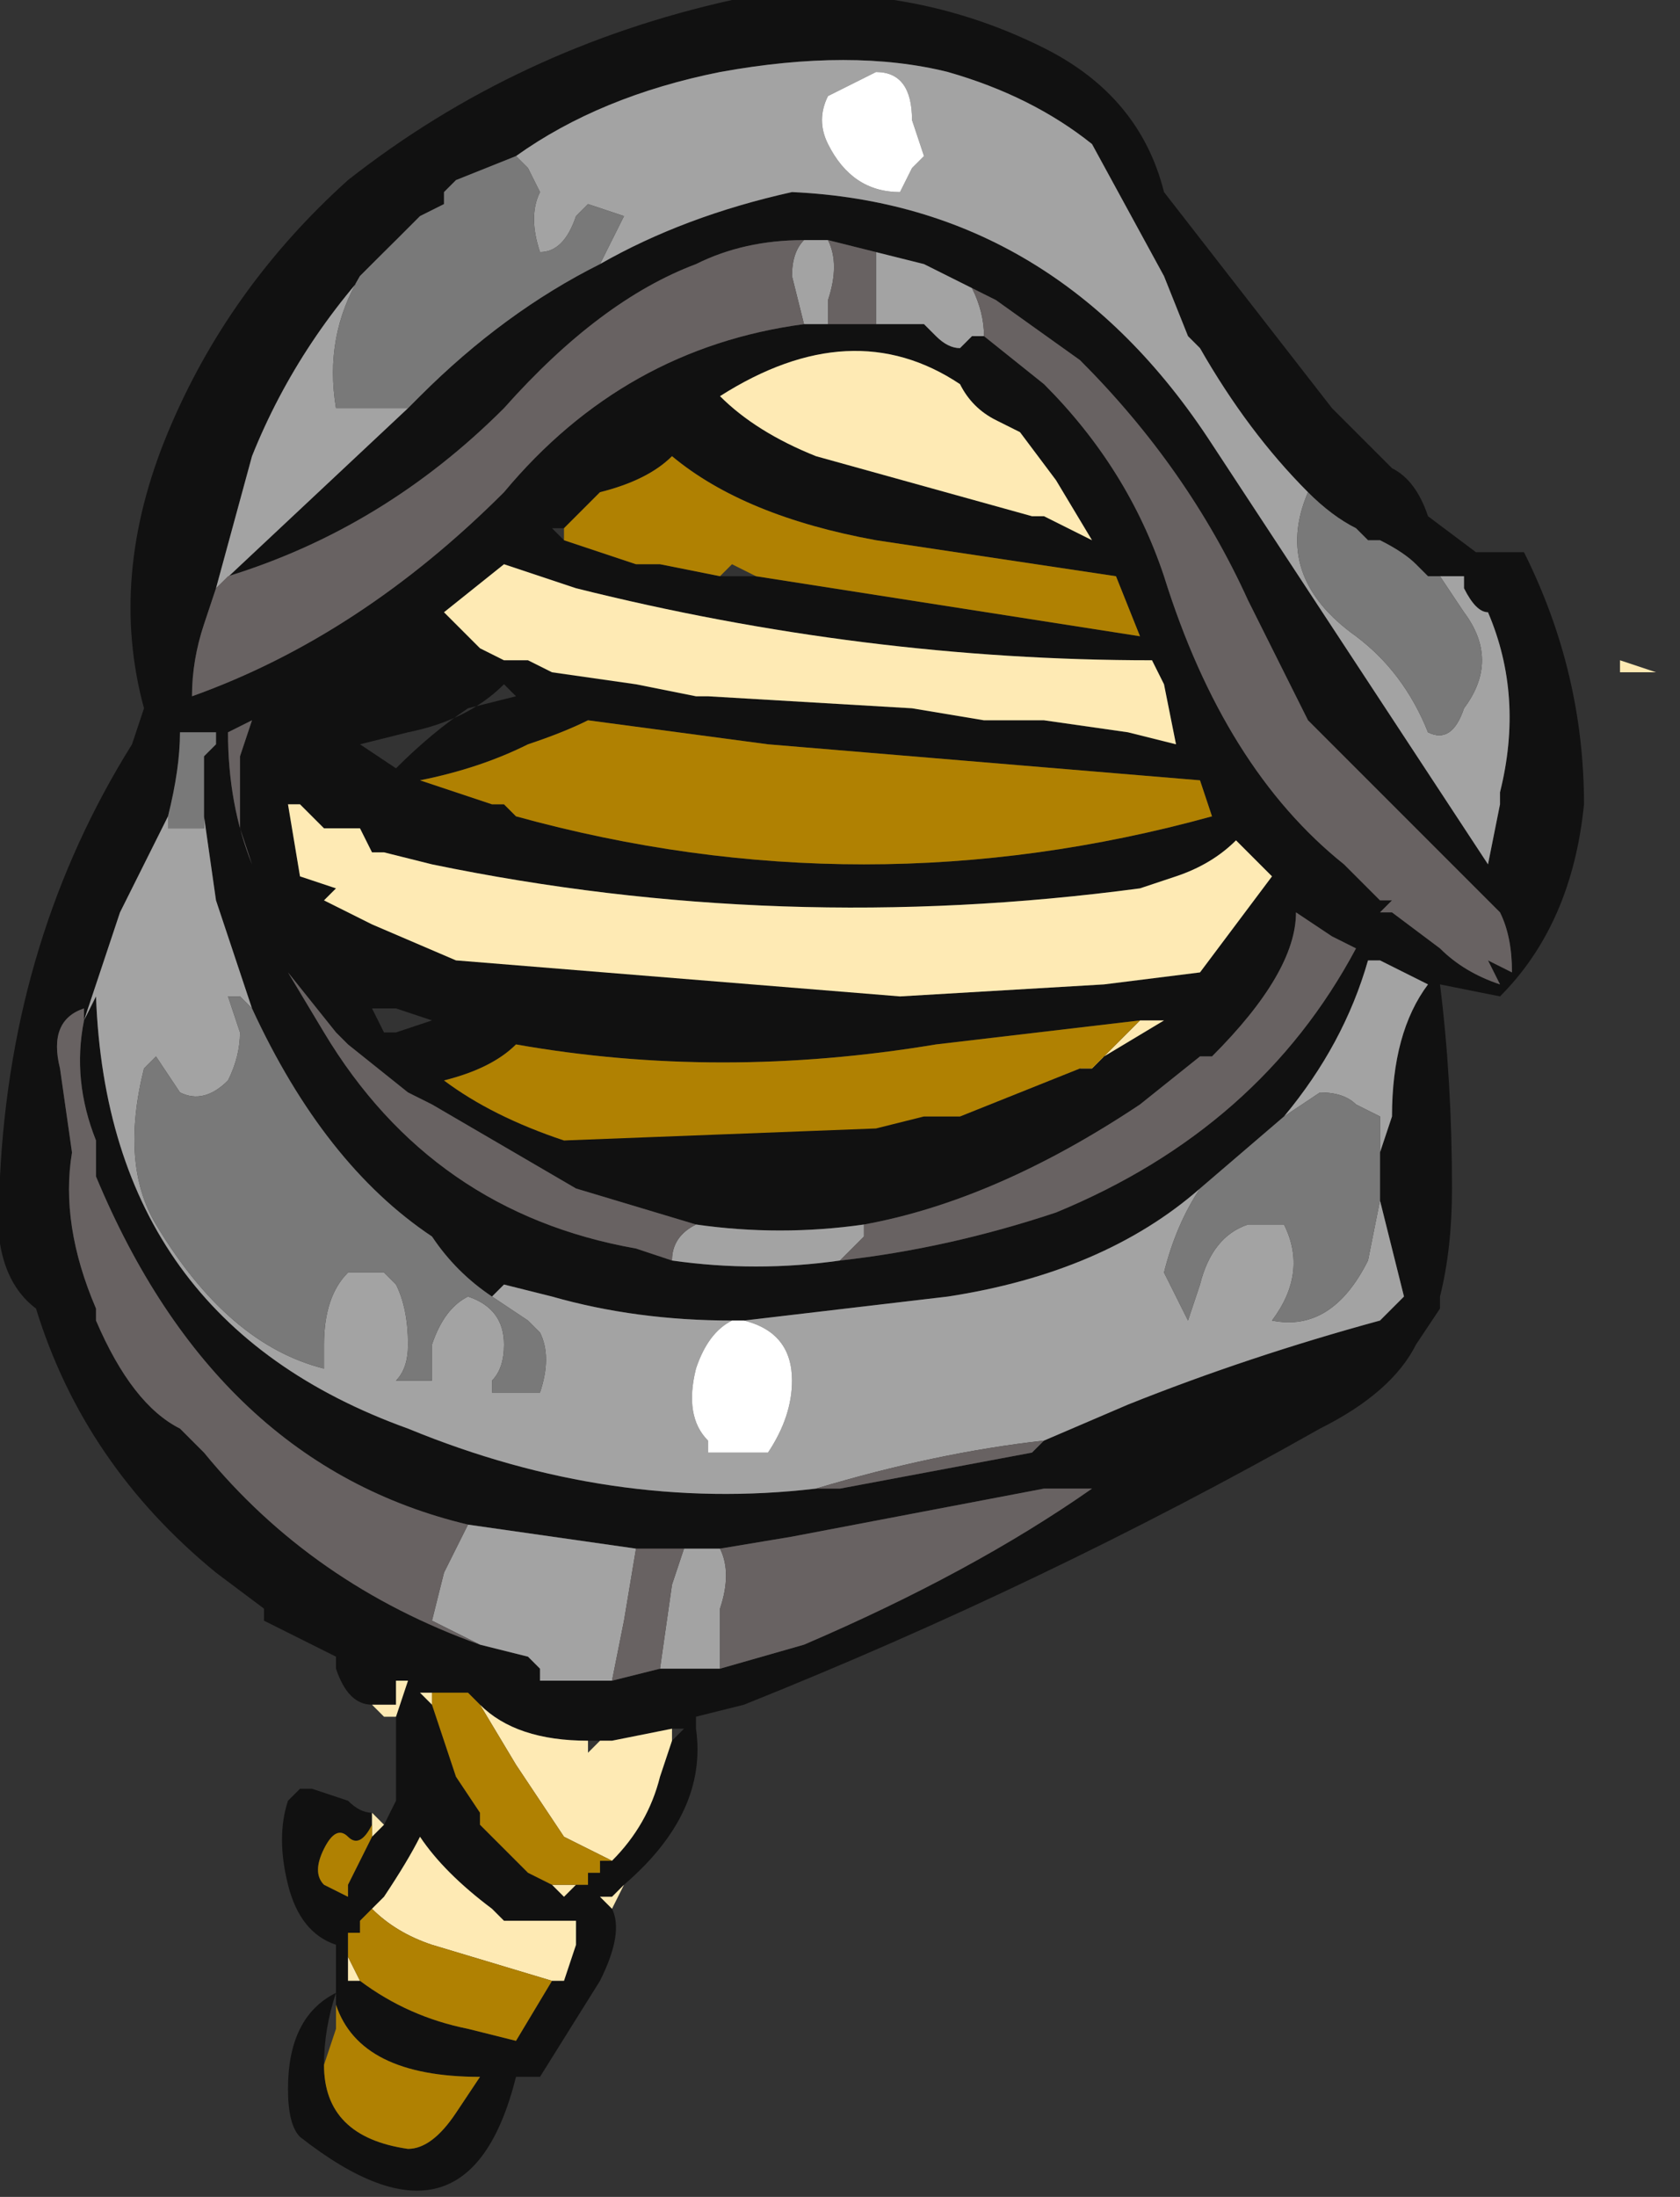 <?xml version="1.0" encoding="UTF-8" standalone="no"?>
<svg xmlns:ffdec="https://www.free-decompiler.com/flash" xmlns:xlink="http://www.w3.org/1999/xlink" ffdec:objectType="frame" height="64.05px" width="49.0px" xmlns="http://www.w3.org/2000/svg">
  <rect width="100%" height="100%" fill="#333333" stroke="none"/>
  <g transform="matrix(1.0, 0.0, 0.0, 1.0, 23.8, 29.4)">
    <use ffdec:characterId="1983" height="9.15" transform="matrix(7.0, 0.0, 0.0, 7.0, -23.8, -29.4)" width="7.0" xlink:href="#shape0"/>
  </g>
  <defs>
    <g id="shape0" transform="matrix(1.0, 0.0, 0.0, 1.0, 3.4, 4.2)">
      <path d="M2.05 -2.15 Q1.8 -2.4 1.6 -2.75 L1.55 -2.8 1.45 -3.05 1.15 -3.6 Q0.9 -3.8 0.55 -3.9 0.15 -4.0 -0.4 -3.9 -0.9 -3.8 -1.25 -3.55 L-1.5 -3.45 -1.55 -3.4 -1.55 -3.35 -1.65 -3.3 -1.75 -3.2 Q-2.15 -2.8 -2.35 -2.3 L-2.5 -1.75 -2.55 -1.6 Q-2.6 -1.45 -2.6 -1.3 -1.9 -1.55 -1.3 -2.15 -0.8 -2.75 -0.05 -2.85 L0.05 -2.85 0.25 -2.85 0.45 -2.85 0.5 -2.8 Q0.55 -2.75 0.6 -2.75 L0.65 -2.8 0.7 -2.8 0.95 -2.6 Q1.3 -2.25 1.45 -1.8 1.7 -1.0 2.2 -0.6 L2.35 -0.45 2.4 -0.45 2.35 -0.4 2.4 -0.4 2.6 -0.25 Q2.7 -0.15 2.85 -0.1 L2.8 -0.2 2.9 -0.15 Q2.9 -0.3 2.85 -0.4 L2.05 -1.2 1.8 -1.7 Q1.55 -2.25 1.1 -2.7 L0.75 -2.95 0.65 -3.0 0.45 -3.1 0.25 -3.15 0.05 -3.2 -0.05 -3.2 Q-0.3 -3.2 -0.5 -3.1 -0.9 -2.95 -1.3 -2.5 -1.8 -2.0 -2.45 -1.8 L-2.5 -1.75 -1.7 -2.5 -1.65 -2.55 Q-1.3 -2.9 -0.9 -3.1 -0.55 -3.3 -0.1 -3.4 1.0 -3.35 1.65 -2.35 L2.8 -0.6 2.85 -0.85 2.85 -0.9 Q2.95 -1.3 2.8 -1.65 2.75 -1.65 2.7 -1.75 L2.7 -1.8 2.55 -1.8 2.5 -1.85 Q2.45 -1.9 2.35 -1.95 L2.3 -1.95 2.25 -2.0 Q2.15 -2.05 2.05 -2.15 M2.3 -2.35 L2.4 -2.25 Q2.5 -2.2 2.55 -2.05 L2.75 -1.9 2.95 -1.9 Q3.2 -1.4 3.2 -0.85 3.15 -0.35 2.85 -0.05 L2.6 -0.1 Q2.65 0.3 2.65 0.75 2.65 1.0 2.6 1.2 L2.6 1.25 2.5 1.4 Q2.4 1.6 2.1 1.75 0.95 2.4 -0.3 2.9 L-0.5 2.95 -0.5 3.0 Q-0.45 3.35 -0.8 3.65 L-0.85 3.7 -0.9 3.7 -0.85 3.75 Q-0.8 3.85 -0.9 4.05 L-1.15 4.45 -1.25 4.45 Q-1.45 5.25 -2.15 4.7 -2.2 4.65 -2.2 4.5 -2.2 4.2 -2.0 4.1 L-2.0 3.9 Q-2.15 3.85 -2.2 3.65 -2.25 3.45 -2.2 3.3 L-2.15 3.25 -2.1 3.25 -1.95 3.3 Q-1.9 3.35 -1.85 3.35 L-1.85 3.4 Q-1.9 3.5 -1.95 3.45 -2.0 3.4 -2.05 3.5 -2.1 3.6 -2.05 3.65 L-1.95 3.7 -1.95 3.65 Q-1.9 3.55 -1.85 3.45 L-1.8 3.4 -1.75 3.3 Q-1.75 3.15 -1.75 2.95 L-1.7 2.8 -1.75 2.8 -1.75 2.9 -1.85 2.9 Q-1.95 2.9 -2.0 2.75 L-2.0 2.7 -2.3 2.55 -2.3 2.5 -2.5 2.35 Q-3.05 1.9 -3.25 1.25 -3.45 1.1 -3.4 0.7 -3.35 -0.3 -2.85 -1.1 L-2.8 -1.25 Q-2.95 -1.8 -2.7 -2.4 -2.45 -3.0 -1.95 -3.45 -1.25 -4.0 -0.35 -4.2 0.35 -4.3 0.95 -4.0 1.35 -3.8 1.45 -3.4 L2.15 -2.5 2.3 -2.35 M-2.6 -1.3 L-2.6 -1.3 M0.85 -2.4 L0.75 -2.45 Q0.65 -2.5 0.6 -2.6 0.15 -2.9 -0.4 -2.55 -0.25 -2.4 0.0 -2.3 L0.9 -2.05 0.95 -2.05 1.15 -1.95 1.0 -2.2 0.85 -2.4 M-0.25 -1.8 L1.35 -1.55 1.25 -1.8 0.25 -1.95 Q-0.3 -2.05 -0.6 -2.3 -0.7 -2.2 -0.9 -2.15 L-1.05 -2.0 -1.1 -2.0 -1.05 -1.95 Q-0.9 -1.9 -0.75 -1.85 L-0.65 -1.85 -0.4 -1.8 -0.25 -1.8 M0.35 -0.05 L1.2 -0.1 1.6 -0.15 1.9 -0.55 1.75 -0.7 Q1.65 -0.6 1.5 -0.55 L1.35 -0.5 Q-0.15 -0.3 -1.6 -0.6 L-1.8 -0.65 -1.85 -0.65 -1.9 -0.75 -2.05 -0.75 -2.15 -0.85 -2.2 -0.85 -2.15 -0.55 -2.0 -0.5 -2.05 -0.45 -1.85 -0.35 -1.5 -0.2 -1.3 -0.2 0.35 -0.05 M0.95 -1.2 L1.3 -1.15 1.5 -1.1 1.45 -1.35 1.4 -1.45 Q0.2 -1.45 -1.0 -1.75 L-1.3 -1.85 -1.55 -1.65 -1.4 -1.5 -1.3 -1.45 -1.2 -1.45 -1.1 -1.4 -0.75 -1.35 -0.5 -1.3 -0.45 -1.3 0.4 -1.25 0.7 -1.2 0.95 -1.2 M0.1 1.05 Q0.55 1.0 1.0 0.85 1.85 0.5 2.25 -0.25 L2.15 -0.3 2.0 -0.4 Q2.0 -0.15 1.65 0.2 L1.6 0.2 1.35 0.4 Q0.75 0.8 0.2 0.9 -0.15 0.95 -0.5 0.9 L-1.0 0.75 -1.6 0.4 -1.7 0.35 -1.95 0.15 -2.0 0.1 -2.2 -0.15 -2.05 0.1 Q-1.6 0.85 -0.75 1.0 L-0.6 1.05 Q-0.25 1.1 0.1 1.05 M2.35 0.6 L2.4 0.45 Q2.4 0.1 2.55 -0.1 L2.35 -0.2 2.3 -0.2 Q2.2 0.15 1.95 0.45 L1.6 0.75 Q1.2 1.1 0.55 1.2 L-0.3 1.3 -0.35 1.3 Q-0.75 1.3 -1.1 1.2 L-1.3 1.15 -1.35 1.2 Q-1.5 1.1 -1.6 0.95 -2.05 0.65 -2.35 0.0 L-2.5 -0.45 -2.55 -0.8 -2.55 -1.05 -2.5 -1.1 -2.5 -1.15 -2.65 -1.15 Q-2.65 -1.0 -2.7 -0.8 L-2.9 -0.4 -3.05 0.05 -3.0 -0.05 Q-2.95 1.3 -1.7 1.75 -0.85 2.1 0.0 2.0 L0.1 2.0 0.9 1.85 0.95 1.8 1.3 1.65 Q1.8 1.45 2.35 1.3 L2.45 1.2 Q2.4 1.0 2.35 0.8 L2.35 0.6 M-1.45 2.15 Q-2.5 1.9 -3.0 0.7 L-3.0 0.55 Q-3.1 0.3 -3.05 0.05 L-3.05 0.0 Q-3.2 0.05 -3.15 0.25 L-3.1 0.6 Q-3.15 0.9 -3.0 1.25 L-3.0 1.3 Q-2.85 1.65 -2.65 1.75 L-2.55 1.85 Q-2.1 2.4 -1.4 2.65 L-1.2 2.7 -1.15 2.75 -1.15 2.8 -0.85 2.8 -0.65 2.75 -0.4 2.75 -0.05 2.65 Q0.65 2.35 1.15 2.0 L0.95 2.0 -0.1 2.2 -0.4 2.25 -0.55 2.25 -0.75 2.25 -1.45 2.15 M-1.3 -0.85 L-1.25 -0.8 Q0.2 -0.4 1.65 -0.8 L1.6 -0.95 -0.2 -1.1 -0.95 -1.2 Q-1.05 -1.15 -1.2 -1.1 -1.4 -1.0 -1.65 -0.95 L-1.35 -0.85 -1.3 -0.85 M1.1 0.25 L1.2 0.2 1.45 0.05 1.35 0.05 0.5 0.15 Q-0.4 0.3 -1.25 0.15 -1.35 0.25 -1.55 0.3 -1.35 0.45 -1.05 0.55 L0.45 0.45 0.6 0.45 1.1 0.25 M-1.9 -1.1 L-1.75 -1.0 Q-1.6 -1.15 -1.45 -1.25 L-1.25 -1.3 -1.3 -1.35 Q-1.45 -1.2 -1.7 -1.15 L-1.9 -1.1 M-2.45 -1.15 Q-2.45 -0.85 -2.35 -0.6 L-2.4 -0.75 -2.4 -1.05 -2.35 -1.2 -2.45 -1.15 M-1.8 0.1 L-1.75 0.1 -1.6 0.05 -1.75 0.0 -1.85 0.0 -1.8 0.1 M-1.6 2.85 L-1.65 2.85 -1.6 2.9 -1.5 3.2 -1.4 3.35 -1.4 3.4 -1.2 3.6 -1.1 3.65 -1.05 3.7 -1.0 3.65 -0.95 3.65 -0.95 3.6 -0.9 3.6 -0.9 3.55 -0.85 3.55 Q-0.7 3.4 -0.65 3.2 L-0.6 3.05 -0.55 3.0 -0.6 3.0 -0.85 3.05 -0.95 3.05 Q-1.25 3.05 -1.4 2.9 L-1.45 2.85 -1.6 2.85 M-1.05 4.05 L-1.0 3.9 -1.0 3.8 -1.3 3.8 -1.35 3.75 Q-1.55 3.6 -1.65 3.45 -1.7 3.55 -1.8 3.7 L-1.85 3.75 -1.9 3.8 -1.9 3.85 -1.95 3.85 -1.95 3.9 -1.95 4.05 -1.9 4.05 Q-1.7 4.2 -1.45 4.25 L-1.25 4.3 -1.1 4.05 -1.05 4.05 M-2.0 4.15 L-2.0 4.1 Q-2.05 4.25 -2.05 4.4 -2.05 4.7 -1.7 4.75 -1.6 4.75 -1.5 4.6 L-1.4 4.45 Q-1.9 4.45 -2.0 4.15" fill="#111111" fill-rule="evenodd" stroke="none"/>
      <path d="M-0.8 3.65 L-0.85 3.75 -0.9 3.7 -0.85 3.7 -0.8 3.65 M-1.85 3.35 L-1.8 3.4 -1.85 3.45 -1.85 3.4 -1.85 3.35 M-1.75 2.95 L-1.8 2.95 -1.85 2.9 -1.75 2.9 -1.75 2.8 -1.7 2.8 -1.75 2.95 M0.85 -2.4 L1.0 -2.2 1.15 -1.95 0.95 -2.05 0.9 -2.05 0.0 -2.3 Q-0.25 -2.4 -0.4 -2.55 0.15 -2.9 0.6 -2.6 0.65 -2.5 0.75 -2.45 L0.85 -2.4 M-2.05 -0.45 L-2.0 -0.5 -2.15 -0.55 -2.2 -0.85 -2.15 -0.85 -2.05 -0.75 -1.9 -0.75 -1.85 -0.65 -1.8 -0.65 -1.6 -0.6 Q-0.15 -0.3 1.35 -0.5 L1.5 -0.55 Q1.65 -0.6 1.75 -0.7 L1.9 -0.55 1.6 -0.15 1.2 -0.1 0.35 -0.05 -1.5 -0.2 -1.85 -0.35 -2.05 -0.45 M0.95 -1.2 L0.7 -1.2 0.4 -1.25 -0.45 -1.3 -0.5 -1.3 -0.75 -1.35 -1.1 -1.4 -1.2 -1.45 -1.3 -1.45 -1.4 -1.5 -1.55 -1.65 -1.3 -1.85 -1.0 -1.75 Q0.2 -1.45 1.4 -1.45 L1.45 -1.35 1.5 -1.1 1.3 -1.15 0.95 -1.2 M3.5 -1.4 L3.35 -1.4 3.35 -1.45 3.5 -1.4 M1.35 0.05 L1.45 0.05 1.2 0.2 1.1 0.25 1.15 0.25 1.35 0.05 M-1.6 2.85 L-1.6 2.9 -1.65 2.85 -1.6 2.85 M-1.1 3.65 L-1.0 3.65 -1.05 3.7 -1.1 3.65 M-0.85 3.55 L-1.05 3.45 -1.25 3.15 -1.4 2.9 Q-1.25 3.05 -0.95 3.05 L-0.95 3.1 -0.9 3.05 -0.85 3.05 -0.6 3.0 -0.6 3.05 -0.65 3.2 Q-0.7 3.4 -0.85 3.55 M-1.85 3.75 L-1.8 3.7 Q-1.7 3.55 -1.65 3.45 -1.55 3.6 -1.35 3.75 L-1.3 3.8 -1.0 3.8 -1.0 3.9 -1.05 4.05 -1.1 4.05 -1.6 3.9 Q-1.75 3.85 -1.85 3.75 M-1.9 4.05 L-1.95 4.05 -1.95 3.95 -1.9 4.05" fill="#feeab4" fill-rule="evenodd" stroke="none"/>
      <path d="M-1.05 -2.0 L-0.9 -2.15 Q-0.7 -2.2 -0.6 -2.3 -0.3 -2.05 0.25 -1.95 L1.25 -1.8 1.35 -1.55 -0.25 -1.8 -0.35 -1.85 -0.4 -1.8 -0.65 -1.85 -0.75 -1.85 Q-0.9 -1.9 -1.05 -1.95 L-1.05 -2.0 M-1.65 -0.95 Q-1.4 -1.0 -1.2 -1.1 -1.05 -1.15 -0.95 -1.2 L-0.2 -1.1 1.6 -0.95 1.65 -0.8 Q0.2 -0.4 -1.25 -0.8 L-1.3 -0.85 -1.35 -0.85 -1.65 -0.95 M1.35 0.05 L1.15 0.25 1.1 0.25 0.6 0.45 0.45 0.45 0.25 0.5 -1.05 0.55 Q-1.35 0.45 -1.55 0.3 -1.35 0.25 -1.25 0.15 -0.4 0.3 0.5 0.15 L1.35 0.05 M-1.6 2.9 L-1.6 2.85 -1.45 2.85 -1.4 2.9 -1.25 3.15 -1.05 3.45 -0.85 3.55 -0.9 3.55 -0.9 3.6 -0.95 3.6 -0.95 3.65 -1.0 3.65 -1.1 3.65 -1.2 3.6 -1.4 3.4 -1.4 3.35 -1.5 3.2 -1.6 2.9 M-1.85 3.45 Q-1.9 3.55 -1.95 3.65 L-1.95 3.7 -2.05 3.65 Q-2.1 3.6 -2.05 3.5 -2.0 3.4 -1.95 3.45 -1.9 3.5 -1.85 3.4 L-1.85 3.45 M-1.85 3.75 Q-1.75 3.85 -1.6 3.9 L-1.1 4.05 -1.05 4.05 -1.1 4.05 -1.25 4.3 -1.45 4.25 Q-1.7 4.2 -1.9 4.05 L-1.95 3.95 -1.95 3.9 -1.95 3.85 -1.9 3.85 -1.9 3.8 -1.85 3.75 M-2.05 4.4 L-2.0 4.25 -2.0 4.15 Q-1.9 4.45 -1.4 4.45 L-1.5 4.6 Q-1.6 4.75 -1.7 4.75 -2.05 4.7 -2.05 4.4" fill="#b08102" fill-rule="evenodd" stroke="none"/>
      <path d="M-1.25 -3.55 Q-0.9 -3.8 -0.4 -3.9 0.15 -4.0 0.55 -3.9 0.9 -3.8 1.15 -3.6 L1.45 -3.05 1.55 -2.8 1.6 -2.75 Q1.8 -2.4 2.05 -2.15 1.9 -1.8 2.25 -1.55 2.45 -1.4 2.55 -1.15 2.65 -1.1 2.7 -1.25 2.85 -1.45 2.7 -1.65 L2.6 -1.8 2.55 -1.8 2.7 -1.8 2.7 -1.75 Q2.75 -1.65 2.8 -1.65 2.95 -1.3 2.85 -0.9 L2.85 -0.85 2.8 -0.6 1.65 -2.35 Q1.0 -3.35 -0.1 -3.4 -0.55 -3.3 -0.9 -3.1 L-0.8 -3.3 -0.95 -3.35 -1.0 -3.3 Q-1.05 -3.15 -1.15 -3.15 -1.2 -3.3 -1.15 -3.4 L-1.2 -3.5 -1.25 -3.55 M0.05 -3.8 Q0.0 -3.7 0.05 -3.6 0.15 -3.4 0.35 -3.4 L0.4 -3.5 0.45 -3.55 0.4 -3.7 Q0.4 -3.9 0.25 -3.9 L0.05 -3.8 M0.65 -3.0 Q0.7 -2.9 0.7 -2.8 L0.65 -2.8 0.6 -2.75 Q0.55 -2.75 0.5 -2.8 L0.45 -2.85 0.25 -2.85 0.25 -3.0 Q0.25 -3.1 0.25 -3.15 L0.45 -3.1 0.65 -3.0 M0.05 -2.85 L-0.05 -2.85 -0.1 -3.05 Q-0.1 -3.15 -0.05 -3.2 L0.05 -3.2 Q0.1 -3.1 0.05 -2.95 L0.05 -2.85 M-2.6 -1.3 L-2.6 -1.3 M-2.5 -1.75 L-2.35 -2.3 Q-2.15 -2.8 -1.75 -3.2 L-1.9 -3.05 Q-2.05 -2.8 -2.0 -2.5 L-1.7 -2.5 -2.5 -1.75 M0.2 0.9 L0.2 0.95 0.1 1.05 Q-0.25 1.1 -0.6 1.05 -0.6 0.95 -0.5 0.9 -0.15 0.95 0.2 0.9 M1.95 0.45 Q2.2 0.15 2.3 -0.2 L2.35 -0.2 2.55 -0.1 Q2.4 0.1 2.4 0.45 L2.35 0.6 2.35 0.45 2.25 0.4 Q2.2 0.35 2.1 0.35 L1.95 0.45 M2.35 0.8 Q2.4 1.0 2.45 1.2 L2.35 1.3 Q1.8 1.45 1.3 1.65 L0.95 1.8 Q0.5 1.85 0.0 2.0 -0.85 2.1 -1.7 1.75 -2.95 1.3 -3.0 -0.05 L-3.05 0.05 -2.9 -0.4 -2.7 -0.8 -2.7 -0.75 -2.55 -0.75 -2.55 -0.8 -2.5 -0.45 -2.35 0.0 -2.4 -0.05 -2.45 -0.05 -2.4 0.1 Q-2.4 0.2 -2.45 0.3 -2.55 0.4 -2.65 0.35 L-2.75 0.2 -2.8 0.25 Q-2.9 0.65 -2.75 0.9 -2.45 1.4 -2.05 1.5 L-2.05 1.4 Q-2.05 1.2 -1.95 1.1 L-1.8 1.1 -1.75 1.15 Q-1.7 1.25 -1.7 1.4 -1.7 1.5 -1.75 1.55 L-1.6 1.55 -1.6 1.4 Q-1.55 1.25 -1.45 1.2 -1.3 1.25 -1.3 1.4 -1.3 1.5 -1.35 1.55 L-1.35 1.6 -1.15 1.6 Q-1.1 1.45 -1.15 1.35 L-1.2 1.3 -1.35 1.2 -1.3 1.15 -1.1 1.2 Q-0.75 1.3 -0.35 1.3 -0.45 1.35 -0.5 1.5 -0.55 1.7 -0.45 1.8 L-0.45 1.85 -0.2 1.85 Q-0.1 1.7 -0.1 1.55 -0.1 1.35 -0.3 1.3 L0.55 1.2 Q1.2 1.1 1.6 0.75 1.5 0.9 1.45 1.1 L1.55 1.3 1.6 1.15 Q1.65 0.95 1.8 0.9 L1.95 0.9 Q2.05 1.1 1.9 1.3 2.15 1.35 2.3 1.05 L2.35 0.8 M-1.45 2.15 L-0.75 2.25 -0.8 2.55 -0.85 2.8 -1.15 2.8 -1.15 2.75 -1.2 2.7 -1.4 2.65 -1.6 2.55 -1.55 2.35 -1.45 2.15 M-0.55 2.25 L-0.4 2.25 Q-0.35 2.35 -0.4 2.5 L-0.4 2.75 -0.65 2.75 -0.6 2.4 -0.55 2.25 M-2.55 1.85 L-2.65 1.75 -2.55 1.85" fill="#a3a3a3" fill-rule="evenodd" stroke="none"/>
      <path d="M0.65 -3.0 L0.75 -2.95 1.1 -2.7 Q1.55 -2.25 1.8 -1.7 L2.05 -1.2 2.85 -0.4 Q2.9 -0.3 2.9 -0.15 L2.8 -0.2 2.85 -0.1 Q2.7 -0.15 2.6 -0.25 L2.4 -0.4 2.35 -0.4 2.4 -0.45 2.35 -0.45 2.2 -0.6 Q1.7 -1.0 1.45 -1.8 1.3 -2.25 0.95 -2.6 L0.7 -2.8 Q0.7 -2.9 0.65 -3.0 M0.25 -2.85 L0.05 -2.85 0.05 -2.95 Q0.1 -3.1 0.05 -3.2 L0.25 -3.15 Q0.25 -3.1 0.25 -3.0 L0.25 -2.85 M-0.05 -2.85 Q-0.8 -2.75 -1.3 -2.15 -1.9 -1.55 -2.6 -1.3 -2.6 -1.45 -2.55 -1.6 L-2.5 -1.75 -2.45 -1.8 Q-1.8 -2.0 -1.3 -2.5 -0.9 -2.95 -0.5 -3.1 -0.3 -3.2 -0.05 -3.2 -0.1 -3.15 -0.1 -3.05 L-0.05 -2.85 M0.2 0.9 Q0.75 0.8 1.35 0.4 L1.6 0.2 1.65 0.2 Q2.0 -0.15 2.0 -0.4 L2.15 -0.3 2.25 -0.25 Q1.85 0.5 1.0 0.85 0.55 1.0 0.1 1.05 L0.2 0.95 0.2 0.9 M-0.6 1.05 L-0.75 1.0 Q-1.6 0.85 -2.05 0.1 L-2.2 -0.15 -2.0 0.1 -1.95 0.15 -1.7 0.35 -1.6 0.4 -1.0 0.75 -0.5 0.9 Q-0.6 0.95 -0.6 1.05 M0.95 1.8 L0.9 1.85 0.1 2.0 0.0 2.0 Q0.5 1.85 0.95 1.8 M-3.05 0.05 Q-3.1 0.3 -3.0 0.55 L-3.0 0.7 Q-2.5 1.9 -1.45 2.15 L-1.55 2.35 -1.6 2.55 -1.4 2.65 Q-2.1 2.4 -2.55 1.85 L-2.65 1.75 Q-2.85 1.65 -3.0 1.3 L-3.0 1.25 Q-3.15 0.9 -3.1 0.6 L-3.15 0.25 Q-3.2 0.05 -3.05 0.0 L-3.05 0.05 M-0.75 2.25 L-0.55 2.25 -0.6 2.4 -0.65 2.75 -0.85 2.8 -0.8 2.55 -0.75 2.25 M-0.4 2.25 L-0.1 2.2 0.95 2.0 1.15 2.0 Q0.65 2.35 -0.05 2.65 L-0.4 2.75 -0.4 2.5 Q-0.35 2.35 -0.4 2.25 M-2.45 -1.15 L-2.35 -1.2 -2.4 -1.05 -2.4 -0.75 -2.35 -0.6 Q-2.45 -0.85 -2.45 -1.15" fill="#686262" fill-rule="evenodd" stroke="none"/>
      <path d="M-1.25 -3.55 L-1.2 -3.5 -1.15 -3.4 Q-1.2 -3.3 -1.15 -3.15 -1.05 -3.15 -1.0 -3.3 L-0.95 -3.35 -0.8 -3.3 -0.9 -3.1 Q-1.3 -2.9 -1.65 -2.55 L-1.7 -2.5 -2.0 -2.5 Q-2.05 -2.8 -1.9 -3.05 L-1.75 -3.2 -1.65 -3.3 -1.55 -3.35 -1.55 -3.4 -1.5 -3.45 -1.25 -3.55 M2.55 -1.8 L2.6 -1.8 2.7 -1.65 Q2.85 -1.45 2.7 -1.25 2.65 -1.1 2.55 -1.15 2.45 -1.4 2.25 -1.55 1.9 -1.8 2.05 -2.15 2.15 -2.05 2.25 -2.0 L2.3 -1.95 2.35 -1.95 Q2.45 -1.9 2.5 -1.85 L2.55 -1.8 M1.95 0.45 L2.1 0.35 Q2.2 0.35 2.25 0.4 L2.35 0.45 2.35 0.6 2.35 0.8 2.3 1.05 Q2.15 1.35 1.9 1.3 2.05 1.1 1.95 0.9 L1.8 0.9 Q1.65 0.95 1.6 1.15 L1.55 1.3 1.45 1.1 Q1.5 0.9 1.6 0.75 L1.95 0.45 M-2.7 -0.8 Q-2.65 -1.0 -2.65 -1.15 L-2.5 -1.15 -2.5 -1.1 -2.55 -1.05 -2.55 -0.8 -2.55 -0.75 -2.7 -0.75 -2.7 -0.8 M-2.35 0.0 Q-2.05 0.65 -1.6 0.95 -1.5 1.1 -1.35 1.2 L-1.2 1.3 -1.15 1.35 Q-1.1 1.45 -1.15 1.6 L-1.35 1.6 -1.35 1.55 Q-1.3 1.5 -1.3 1.4 -1.3 1.25 -1.45 1.2 -1.55 1.25 -1.6 1.4 L-1.6 1.55 -1.75 1.55 Q-1.7 1.5 -1.7 1.4 -1.7 1.25 -1.75 1.15 L-1.8 1.1 -1.95 1.1 Q-2.05 1.2 -2.05 1.4 L-2.05 1.5 Q-2.45 1.4 -2.75 0.9 -2.9 0.65 -2.8 0.25 L-2.75 0.2 -2.65 0.35 Q-2.55 0.4 -2.45 0.3 -2.4 0.2 -2.4 0.1 L-2.45 -0.05 -2.4 -0.05 -2.35 0.0" fill="#797979" fill-rule="evenodd" stroke="none"/>
      <path d="M0.05 -3.8 L0.25 -3.9 Q0.4 -3.9 0.4 -3.7 L0.45 -3.55 0.4 -3.5 0.35 -3.4 Q0.15 -3.4 0.05 -3.6 0.0 -3.7 0.05 -3.8 M-0.35 1.3 L-0.3 1.3 Q-0.1 1.35 -0.1 1.55 -0.1 1.7 -0.2 1.85 L-0.45 1.85 -0.45 1.8 Q-0.55 1.7 -0.5 1.5 -0.45 1.35 -0.35 1.3" fill="#ffffff" fill-rule="evenodd" stroke="none"/>
    </g>
  </defs>
</svg>
